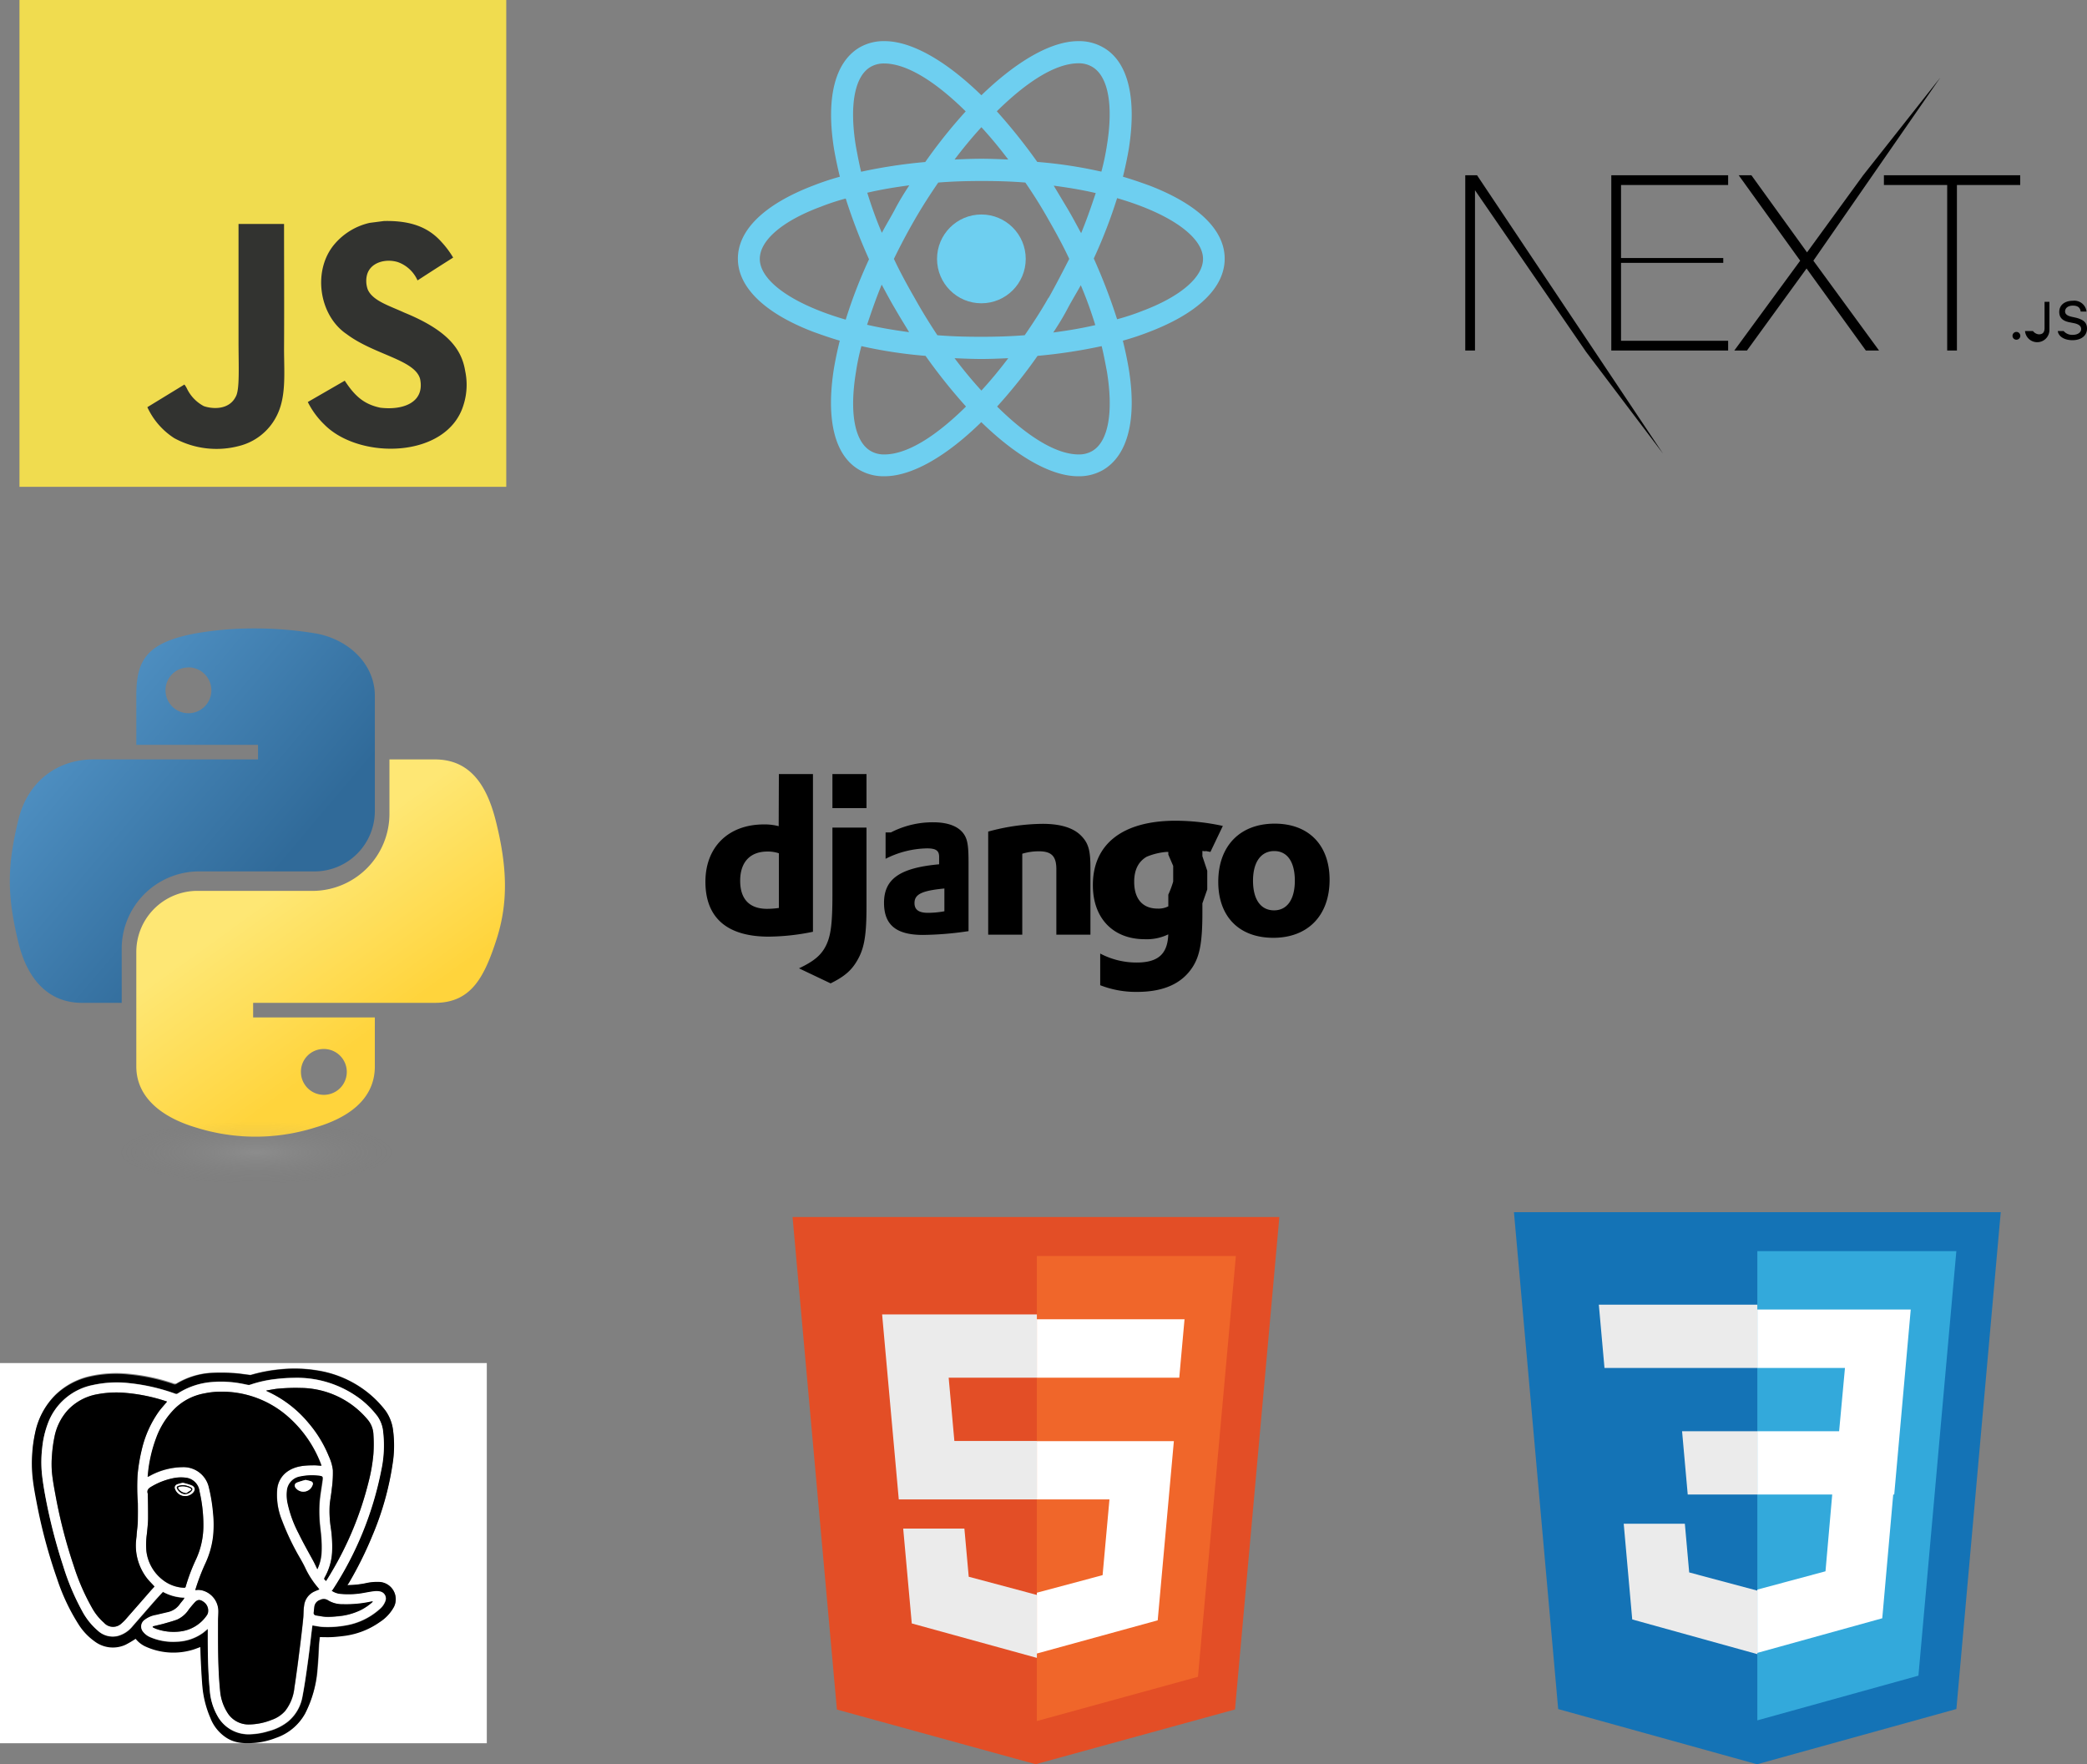 <svg xmlns="http://www.w3.org/2000/svg" xmlns:xlink="http://www.w3.org/1999/xlink" viewBox="0 0 428.72 362.41">
  <rect x="0" y="0" width="428.72" height="362.41" fill="#808080" stroke="none"/>
  <defs>
    <style>
      .cls-1 {
        fill: #e34e26;
      }

      .cls-2 {
        fill: #f0662a;
      }

      .cls-3 {
        fill: #ebebeb;
      }

      .cls-4 {
        fill: #fff;
      }

      .cls-5 {
        fill: #1473b6;
      }

      .cls-6 {
        fill: #33a9db;
      }

      .cls-7 {
        fill: #6ecff0;
      }

      .cls-8 {
        fill: #f0dc4f;
      }

      .cls-9 {
        fill: #323330;
      }

      .cls-10 {
        fill: url(#linear-gradient);
      }

      .cls-11 {
        fill: url(#linear-gradient-2);
      }

      .cls-12 {
        isolation: isolate;
        opacity: 0.44;
        fill: url(#radial-gradient);
      }
    </style>
    <linearGradient id="linear-gradient" x1="123.76" y1="112.82" x2="222.65" y2="197.91" gradientTransform="translate(-69.92 68.75) scale(0.56 0.57)" gradientUnits="userSpaceOnUse">
      <stop offset="0" stop-color="#5b9fd3"/>
      <stop offset="1" stop-color="#306a99"/>
    </linearGradient>
    <linearGradient id="linear-gradient-2" x1="261.52" y1="251.51" x2="225.77" y2="200.93" gradientTransform="translate(-69.92 68.75) scale(0.56 0.57)" gradientUnits="userSpaceOnUse">
      <stop offset="0" stop-color="#ffd43c"/>
      <stop offset="1" stop-color="#fee774"/>
    </linearGradient>
    <radialGradient id="radial-gradient" cx="-524.32" cy="10.85" r="26.74" gradientTransform="translate(41.28 110.87) rotate(-90) scale(0.24 1.05)" gradientUnits="userSpaceOnUse">
      <stop offset="0" stop-color="#b8b9b9" stop-opacity="0.5"/>
      <stop offset="1" stop-color="#7f7f7f" stop-opacity="0"/>
    </radialGradient>
  </defs>
  <g id="Layer_2" data-name="Layer 2">
    <g id="Layer_1-2" data-name="Layer 1">
      <path d="M331,36h24v2H333V53h21v1H333V70h22v2H331Zm26.17,0h2.61l11.43,15.84L382.74,36l15.84-20.06L372.51,53.55,386,72h-2.71L371.11,55.15,358.87,72h-2.6L369.8,53.55ZM387,38V36h28v2H402V72h-2V38Zm-86-2h2.42l38.2,57.18-15.8-20.9L303,39.08V72h-2ZM414.22,69.78a.8.8,0,1,0-.8-.8A.79.79,0,0,0,414.22,69.78ZM416,68.1a2.51,2.51,0,0,0,5-.3V62h-1v5.38c0,.9-.38,1.3-1.18,1.3a1.72,1.72,0,0,1-1.2-.68H416Zm6.72-.1c.1,1,1.2,1.88,3,1.88s3-.9,3-2.4c0-1.2-.7-1.8-2.2-2.2l-.9-.2c-1-.2-1.4-.6-1.4-1.1,0-.7.6-1.2,1.6-1.2s1.5.4,1.6,1.22h1.2a2.52,2.52,0,0,0-2.8-2.22c-1.7,0-2.8.9-2.8,2.3,0,1.1.6,1.8,2,2.1l1,.2q1.5.3,1.5,1.2c0,.7-.7,1.2-1.7,1.2a2.3,2.3,0,0,1-1.9-.78Z"/>
      <g>
        <path class="cls-1" d="M171.92,351.17,162.81,250h100L253.7,351.15,212.75,362.4Z"/>
        <path class="cls-2" d="M213,353.53l33.09-9.09L253.88,258H213Z"/>
        <path class="cls-3" d="M213,296H196.05l-1.17-13H213V270H181.21l.3,3.37L184.63,308H213Zm0,31.61-.06,0L199,323.89l-.89-9.89H185.54l1.76,19.48,25.64,7.06.06,0Z"/>
        <path class="cls-4" d="M213,296v12h14.91l-1.41,15.56L213,327.17v12.49l24.82-6.82.18-2,2.85-31.59.29-3.22H213Zm0-25v12h29.25l.24-2.7.55-6.08.29-3.22Z"/>
      </g>
      <g>
        <path class="cls-5" d="M320.09,351.07,311,249H411l-9.11,102.06-40.95,11.35Z"/>
        <path class="cls-6" d="M361,353.39l33.09-9.18L401.88,257H361Z"/>
        <path class="cls-4" d="M361,294h16.8L379,281H361V269h31.51l-.3,3.37L389.12,307H361Z"/>
        <path class="cls-3" d="M361,326.73l-.06,0L347,323l-.89-10H333.55l1.75,19.66,25.64,7.11H361Z"/>
        <path class="cls-4" d="M376.47,306,375,322.77l-14,3.76v13l25.66-7.11.19-2.12L389,306Z"/>
        <path class="cls-3" d="M361,268v13H329.6l-.26-2.92-.59-6.59-.31-3.49Zm0,26v13H346.7l-.26-2.92-.59-6.59-.31-3.49Z"/>
      </g>
      <g>
        <ellipse class="cls-7" cx="201.6" cy="53.18" rx="9.11" ry="9.12"/>
        <path class="cls-7" d="M236.19,38.14c-1.76-.64-3.6-1.28-5.51-1.84.48-1.93.88-3.85,1.2-5.69,1.67-10.56-.16-18-5.28-20.88a9.88,9.88,0,0,0-5.11-1.28c-5.59,0-12.7,4.16-19.89,11.12-7.18-7-14.29-11.12-19.88-11.12a9.94,9.94,0,0,0-5.12,1.28c-5.11,3-6.95,10.4-5.27,20.88.32,1.84.72,3.76,1.2,5.69A55.59,55.59,0,0,0,167,38.14c-10,3.84-15.42,9.12-15.42,15s5.52,11.2,15.42,15c1.76.64,3.59,1.28,5.51,1.84-.48,1.92-.88,3.84-1.2,5.69-1.68,10.56.16,18,5.27,20.88a9.94,9.94,0,0,0,5.12,1.28c5.67,0,12.78-4.16,19.88-11.12,7.19,7,14.3,11.12,19.89,11.12a9.88,9.88,0,0,0,5.11-1.28c5.12-3,7-10.4,5.28-20.88-.32-1.85-.72-3.77-1.2-5.69a56.48,56.48,0,0,0,5.51-1.84c10-3.84,15.41-9.12,15.41-15S246.17,42,236.19,38.14ZM224.37,13.73c3.27,1.92,4.39,7.84,3,16.24a48.83,48.83,0,0,1-1.12,5.29,93.11,93.11,0,0,0-13.17-2,117.17,117.17,0,0,0-8.31-10.4C210.71,17,216.7,13,221.57,13A5.4,5.4,0,0,1,224.37,13.73Zm-9,47.45c-1.44,2.56-3.11,5.12-4.87,7.68-3,.24-5.91.32-9,.32s-6.07-.08-8.94-.32Q190,65,187.87,61.18c-1.52-2.64-3-5.36-4.24-8,1.28-2.64,2.72-5.36,4.24-8s3.11-5.12,4.87-7.68c2.95-.24,5.91-.32,8.94-.32s6.07.08,8.95.32q2.64,3.84,4.79,7.68c1.52,2.64,3,5.36,4.23,8C218.3,55.82,216.94,58.46,215.42,61.18Zm6.63-2.64c1.2,2.8,2.16,5.52,3,8.24-2.72.64-5.59,1.12-8.63,1.52,1-1.52,2-3.12,2.88-4.8S221.17,60.14,222.05,58.54ZM201.6,80.23c-1.91-2.08-3.75-4.32-5.51-6.65,1.84.08,3.68.16,5.51.16s3.68-.08,5.52-.16C205.36,75.91,203.52,78.15,201.6,80.23Zm-14.85-12c-3-.4-5.91-.88-8.63-1.52.88-2.64,1.84-5.44,3-8.24.88,1.6,1.75,3.28,2.71,4.88C184.83,65.1,185.79,66.62,186.75,68.22Zm-5.59-20.4c-1.2-2.8-2.16-5.52-3-8.24,2.72-.64,5.59-1.12,8.63-1.52-1,1.52-2,3.12-2.88,4.8S182,46.22,181.16,47.82ZM201.6,26.13c1.92,2.08,3.76,4.32,5.52,6.64-1.84-.08-3.68-.16-5.52-.16s-3.67.08-5.51.16C197.85,30.45,199.69,28.21,201.6,26.13Zm17.74,16.81-2.88-4.8c3,.4,5.91.88,8.63,1.52-.88,2.64-1.84,5.44-3,8.24C221.17,46.22,220.29,44.54,219.34,42.94ZM175.81,30c-1.36-8.4-.24-14.32,3-16.24a5.4,5.4,0,0,1,2.8-.72c4.79,0,10.78,3.92,16.77,9.84a105.13,105.13,0,0,0-8.31,10.4,106.76,106.76,0,0,0-13.18,2C176.44,33.41,176.12,31.65,175.81,30ZM156.08,53.18c0-3.76,4.55-7.76,12.54-10.72a47.05,47.05,0,0,1,5.11-1.68,116.47,116.47,0,0,0,4.79,12.48,100.7,100.7,0,0,0-4.79,12.4C162.71,62.46,156.08,57.66,156.08,53.18Zm22.76,39.45c-3.27-1.92-4.39-7.84-3-16.24a46,46,0,0,1,1.11-5.29,95,95,0,0,0,13.18,2,114.18,114.18,0,0,0,8.31,10.41c-5.91,5.84-11.9,9.84-16.77,9.84A5.4,5.4,0,0,1,178.84,92.63ZM227.4,76.39c1.36,8.4.24,14.32-3,16.24a5.4,5.4,0,0,1-2.8.72c-4.79,0-10.78-3.92-16.77-9.84a105.59,105.59,0,0,0,8.31-10.41,108.26,108.26,0,0,0,13.17-2C226.76,72.94,227.08,74.71,227.4,76.39Zm7.19-12.49a47.78,47.78,0,0,1-5.11,1.68,118.63,118.63,0,0,0-4.79-12.48,102.32,102.32,0,0,0,4.79-12.4c11,3.2,17.65,8,17.65,12.48C247.13,56.94,242.5,60.94,234.59,63.9Z"/>
      </g>
      <g>
        <path class="cls-8" d="M4,0H104V100H4Z"/>
        <path class="cls-9" d="M95.56,76.21c-.73-4.57-3.71-8.4-12.52-12-3.06-1.41-6.47-2.41-7.49-4.73a5.17,5.17,0,0,1-.18-2.93c.65-2.65,3.82-3.48,6.33-2.72a7,7,0,0,1,4.07,3.77c4.31-2.79,4.3-2.77,7.32-4.69a19.06,19.06,0,0,0-2.42-3.23c-2.59-2.9-6.13-4.4-11.79-4.28l-2.94.38A13.34,13.34,0,0,0,68.85,50c-4.74,5.37-3.39,14.77,2.37,18.64,5.68,4.26,14,5.23,15.08,9.21,1,4.88-3.58,6.46-8.17,5.9-3.39-.71-5.27-2.43-7.31-5.55l-7.59,4.38a16.94,16.94,0,0,0,3.4,4.63c7.25,7.34,25.37,7,28.62-4.14A13.64,13.64,0,0,0,95.56,76.21ZM58.35,46H49l0,24.18c0,5.14.27,9.86-.57,11.3C47,84.33,43.48,84,41.86,83.42a8,8,0,0,1-3.45-3.58,4.26,4.26,0,0,0-.53-.85l-7.61,4.65A15,15,0,0,0,35.79,90,18.14,18.14,0,0,0,49.15,91.6a11.82,11.82,0,0,0,7.55-5.91c2.13-3.93,1.67-8.68,1.65-13.94C58.4,63.18,58.35,54.6,58.35,46Z"/>
      </g>
      <path d="M160,159h7v32.4a46.36,46.36,0,0,1-9.09,1c-8.55,0-13-3.87-13-11.28,0-7.13,4.73-11.77,12-11.77a11.33,11.33,0,0,1,3.05.36Zm0,16.28a7,7,0,0,0-2.36-.36c-3.55,0-5.59,2.18-5.59,6s1.95,5.77,5.54,5.77a17.23,17.23,0,0,0,2.41-.18Z"/>
      <path d="M178,170v16.23c0,5.59-.41,8.27-1.64,10.59s-2.63,3.64-5.73,5.18l-6.5-3.09c3.1-1.46,4.59-2.73,5.55-4.68s1.32-4.32,1.32-10.41V170Zm-7-11h7v7h-7Zm12,12a18.74,18.74,0,0,1,8.68-2.09c3.36,0,5.58,1,6.56,2.82.55,1,.72,2.41.72,5.32v14.22a66.86,66.86,0,0,1-9.36.78c-5.49,0-8-2.05-8-6.6,0-4.91,3.28-7.18,11.32-7.91V176c0-1.27-.66-1.73-2.49-1.73a19.47,19.47,0,0,0-8.51,2.14V171Zm11,11.51c-4.64.45-6.14,1.18-6.14,3,0,1.36.87,2,2.78,2a19,19,0,0,0,3.36-.32Zm9-11.69a43.47,43.47,0,0,1,11.19-1.59c3.66,0,6.29.82,7.87,2.41s1.94,3.13,1.94,6.63V192h-7V178.55c0-2.68-1-3.68-3.6-3.68a11.67,11.67,0,0,0-3.4.5V192h-7Zm23,25.05a16,16,0,0,0,7.48,1.85c4.57,0,6.52-1.85,6.52-6.29v.5a10.12,10.12,0,0,1-4.83,1c-6.51,0-10.67-4.3-10.67-11.11,0-8.45,6.13-13.23,17-13.23a46.56,46.56,0,0,1,9.7,1.07L248.65,175c-2-.39-.15,0-1.65-.2v1.08l1,3v3.82l-1,2.86v1.86c0,6-.5,8.87-2,11.21-2.2,3.43-6,5.12-11.39,5.12a20.17,20.17,0,0,1-7.6-1.37v-6.51ZM240,175h-.42a13.48,13.48,0,0,0-4.05,1c-1.68,1-2.54,2.68-2.54,5.14,0,3.5,1.72,5.5,4.82,5.5a4.47,4.47,0,0,0,2.19-.46v-2.41a20,20,0,0,0,1-2.68v-3.22l-1-2.32V175Zm21.85-5.81c7,0,11.28,4.41,11.28,11.54,0,7.32-4.46,11.91-11.55,11.91s-11.32-4.41-11.32-11.5c0-7.36,4.46-11.95,11.59-11.95ZM261.72,187c2.68,0,4.27-2.23,4.27-6.09s-1.54-6.09-4.23-6.09-4.36,2.22-4.36,6.09S259,187,261.72,187Z"/>
      <g>
        <path class="cls-4" d="M0,280H100v78.09H0Zm71.36,45.61.31-.54a76.21,76.21,0,0,0,4.78-9.62,60.49,60.49,0,0,0,4.19-14.85,23.66,23.66,0,0,0,.11-6.67,8.81,8.81,0,0,0-1.56-4.19,21.33,21.33,0,0,0-3.87-3.9,22.11,22.11,0,0,0-10.09-4.36,28.81,28.81,0,0,0-7.76-.23,32.12,32.12,0,0,0-5.91,1.13.79.79,0,0,1-.34,0c-1.15-.13-2.29-.33-3.44-.38a36.59,36.59,0,0,0-4.8,0,15.75,15.75,0,0,0-6.69,2.13.7.7,0,0,1-.51.06,40,40,0,0,0-9.23-2,24.58,24.58,0,0,0-8,.44,14.86,14.86,0,0,0-7.11,3.8,15.2,15.2,0,0,0-4.17,7.8,28.19,28.19,0,0,0-.59,4.29,28.79,28.79,0,0,0,.06,4.55c.18,1.83.52,3.65.87,5.46a108,108,0,0,0,4.18,15.59,41.57,41.57,0,0,0,4.37,9.3,12.41,12.41,0,0,0,3.31,3.54,6.24,6.24,0,0,0,6.37.73,20.37,20.37,0,0,0,2.09-1.23,5.65,5.65,0,0,0,1.91,1.53,13.78,13.78,0,0,0,9.54.8c.62-.16,1.22-.42,1.84-.63,0,1.39.09,2.78.17,4.17s.16,2.92.3,4.37a21.06,21.06,0,0,0,1.59,6,8.49,8.49,0,0,0,3.26,4.06c1.88,1.23,4,1.24,6.06,1.06a15.67,15.67,0,0,0,4.14-1,10.77,10.77,0,0,0,6-5,23.66,23.66,0,0,0,2.56-9.38c.17-1.63.2-3.27.31-4.9,0-.48.1-1,.15-1.41.86,0,1.68,0,2.49,0s1.63-.13,2.44-.23a16.23,16.23,0,0,0,7.45-2.87,8.52,8.52,0,0,0,2.86-3.07A3.55,3.55,0,0,0,78.11,325a10.6,10.6,0,0,0-3,.26A19.45,19.45,0,0,1,71.36,325.61Z"/>
        <path d="M71.36,325.61a19.45,19.45,0,0,0,3.72-.39,10.6,10.6,0,0,1,3-.26,3.55,3.55,0,0,1,2.82,5.16,8.52,8.52,0,0,1-2.86,3.07,16.23,16.23,0,0,1-7.45,2.87c-.81.1-1.62.19-2.44.23s-1.63,0-2.49,0c0,.44-.12.93-.15,1.41-.11,1.63-.14,3.27-.31,4.9A23.66,23.66,0,0,1,62.67,352a10.77,10.77,0,0,1-6,5,15.67,15.67,0,0,1-4.14,1c-2.09.18-4.18.17-6.06-1.06a8.49,8.49,0,0,1-3.26-4.06,21.06,21.06,0,0,1-1.59-6c-.14-1.45-.22-2.91-.3-4.37s-.12-2.78-.17-4.17c-.62.21-1.22.47-1.84.63a13.78,13.78,0,0,1-9.54-.8,5.65,5.65,0,0,1-1.91-1.53,20.37,20.37,0,0,1-2.09,1.23,6.24,6.24,0,0,1-6.37-.73,12.41,12.41,0,0,1-3.31-3.54,41.57,41.57,0,0,1-4.37-9.3,108,108,0,0,1-4.18-15.59c-.35-1.81-.69-3.63-.87-5.46a28.79,28.79,0,0,1-.06-4.55,28.19,28.19,0,0,1,.59-4.29,15.2,15.2,0,0,1,4.17-7.8,14.86,14.86,0,0,1,7.11-3.8,24.58,24.58,0,0,1,8-.44,40,40,0,0,1,9.23,2,.7.7,0,0,0,.51-.06A15.75,15.75,0,0,1,43,282.07a36.59,36.59,0,0,1,4.8,0c1.15.05,2.29.25,3.44.38a.79.79,0,0,0,.34,0,32.12,32.12,0,0,1,5.91-1.13,28.81,28.81,0,0,1,7.76.23,22.11,22.11,0,0,1,10.09,4.36,21.33,21.33,0,0,1,3.87,3.9,8.81,8.81,0,0,1,1.56,4.19,23.66,23.66,0,0,1-.11,6.67,60.49,60.49,0,0,1-4.19,14.85,76.21,76.21,0,0,1-4.78,9.62Zm-3.24,1.17.16-.26a69.28,69.28,0,0,0,10-24.57,24.15,24.15,0,0,0,.39-7.77,6.67,6.67,0,0,0-1.17-3.29,19.09,19.09,0,0,0-3.39-3.45A21.57,21.57,0,0,0,60.33,283a32.91,32.91,0,0,0-3.57.23,25,25,0,0,0-5.45,1.21,1,1,0,0,1-.41,0c-.36-.06-.73-.16-1.09-.22a22.8,22.8,0,0,0-6.49-.34,15.13,15.13,0,0,0-6.85,2.36.56.56,0,0,1-.38.05,39.79,39.79,0,0,0-9.52-2.2,22.84,22.84,0,0,0-7.42.37,12.44,12.44,0,0,0-9.35,8,19.65,19.65,0,0,0-1.12,4.85,24.92,24.92,0,0,0-.08,5.25c.17,1.68.45,3.36.76,5A113.1,113.1,0,0,0,13,321.74a49.24,49.24,0,0,0,3.87,9.17,13.94,13.94,0,0,0,3.3,4.14,4.49,4.49,0,0,0,4,1.06,5.85,5.85,0,0,0,3.08-2c1.63-1.86,3.25-3.74,4.89-5.6.44-.5.9-1,1.36-1.47a9.76,9.76,0,0,0,4.45,1.2,2,2,0,0,1-.17.36c-.28.36-.59.7-.85,1.07a4.06,4.06,0,0,1-2.45,1.57l-2.42.57a5.22,5.22,0,0,0-2.43,1.09,1.66,1.66,0,0,0-.21,2.33,3.65,3.65,0,0,0,1.5,1.13,11.89,11.89,0,0,0,5.37.92,9.73,9.73,0,0,0,5.43-1.81c.34-.25.67-.53,1-.82v.32c0,4.12,0,8.23.41,12.33a12.42,12.42,0,0,0,1.55,5.18,7.26,7.26,0,0,0,6.93,3.8,13.93,13.93,0,0,0,3.57-.63,10.66,10.66,0,0,0,4.13-2.07,8.59,8.59,0,0,0,2.84-5c.46-2.4.8-4.83,1.13-7.25.31-2.18.54-4.38.81-6.57,0-.29.08-.58.11-.83.69.11,1.32.25,2,.3a20.47,20.47,0,0,0,4.75-.28,13.86,13.86,0,0,0,7-3.31,3.88,3.88,0,0,0,1.25-1.74,1.44,1.44,0,0,0-.9-1.87,3.12,3.12,0,0,0-1.17-.12c-.76.07-1.5.22-2.25.35a17.16,17.16,0,0,1-4.85.24A3.76,3.76,0,0,1,68.12,326.78Z"/>
        <path class="cls-4" d="M68.12,326.78a3.76,3.76,0,0,0,1.87.65,17.16,17.16,0,0,0,4.85-.24c.75-.13,1.49-.28,2.25-.35a3.12,3.12,0,0,1,1.17.12,1.44,1.44,0,0,1,.9,1.87,3.88,3.88,0,0,1-1.25,1.74,13.86,13.86,0,0,1-7,3.31,20.47,20.47,0,0,1-4.75.28c-.64-.05-1.27-.19-2-.3,0,.25-.08.54-.11.83-.27,2.19-.5,4.39-.81,6.57-.33,2.42-.67,4.85-1.13,7.25a8.59,8.59,0,0,1-2.84,5,10.66,10.66,0,0,1-4.13,2.07,13.93,13.93,0,0,1-3.57.63,7.26,7.26,0,0,1-6.93-3.8,12.42,12.42,0,0,1-1.55-5.18c-.38-4.1-.43-8.21-.41-12.33v-.32c-.37.29-.7.57-1,.82a9.73,9.73,0,0,1-5.43,1.81,11.89,11.89,0,0,1-5.37-.92,3.65,3.65,0,0,1-1.5-1.13,1.66,1.66,0,0,1,.21-2.33,5.22,5.22,0,0,1,2.43-1.09l2.42-.57a4.06,4.06,0,0,0,2.45-1.57c.26-.37.57-.71.85-1.07a2,2,0,0,0,.17-.36,9.76,9.76,0,0,1-4.45-1.2c-.46.5-.92,1-1.36,1.47-1.64,1.86-3.26,3.74-4.89,5.6a5.85,5.85,0,0,1-3.08,2,4.49,4.49,0,0,1-4-1.06,13.94,13.94,0,0,1-3.3-4.14A49.24,49.24,0,0,1,13,321.74a113.1,113.1,0,0,1-3.64-14.13c-.31-1.66-.59-3.34-.76-5a24.92,24.92,0,0,1,.08-5.25,19.65,19.65,0,0,1,1.12-4.85,12.44,12.44,0,0,1,9.35-8,22.84,22.84,0,0,1,7.42-.37,39.79,39.79,0,0,1,9.52,2.2.56.56,0,0,0,.38-.05,15.13,15.13,0,0,1,6.85-2.36,22.8,22.8,0,0,1,6.49.34c.36.06.73.16,1.09.22a1,1,0,0,0,.41,0,25,25,0,0,1,5.45-1.21,32.91,32.91,0,0,1,3.57-.23,21.57,21.57,0,0,1,13.83,4.44,19.09,19.09,0,0,1,3.39,3.45,6.67,6.67,0,0,1,1.17,3.29,24.15,24.15,0,0,1-.39,7.77,69.28,69.28,0,0,1-10,24.57Zm-28-.14c.29,0,.53-.07.77-.07a3.88,3.88,0,0,1,.76.12A4.43,4.43,0,0,1,44.89,331c0,.62,0,1.24-.06,1.86,0,4.8-.06,9.6.41,14.39a9.94,9.94,0,0,0,1.43,4.44,5.1,5.1,0,0,0,4.62,2.55,13,13,0,0,0,4.56-.95,6.54,6.54,0,0,0,2.75-1.82,9.2,9.2,0,0,0,1.9-4.78c.23-1.41.41-2.83.61-4.25.16-1.16.3-2.33.45-3.5s.27-2.12.39-3.19.27-2.31.38-3.47c.07-.79,0-1.59.16-2.36a3.64,3.64,0,0,1,2.13-3c.31-.15.63-.27,1-.42-.11-.15-.21-.29-.31-.41a17.89,17.89,0,0,1-2.51-3.86c-.34-.74-.73-1.44-1.13-2.14a51.25,51.25,0,0,1-3.7-7.73,13.88,13.88,0,0,1-1-6.43,5,5,0,0,1,1.82-3.44c1.75-1.38,3.83-1.52,5.94-1.48.44,0,.87.05,1.34.08l-.11-.34a24.6,24.6,0,0,0-7.15-10.07,20.55,20.55,0,0,0-13.37-4.8,16.29,16.29,0,0,0-3.4.35,11.63,11.63,0,0,0-6.07,3.14,16.5,16.5,0,0,0-3.82,6,28.94,28.94,0,0,0-1.6,6.46c-.07.51-.1,1-.16,1.58l.42-.22a14.39,14.39,0,0,1,6.73-1.79,5.34,5.34,0,0,1,5.43,4.19,34.47,34.47,0,0,1,.86,5.27,23.14,23.14,0,0,1,0,4.78,18.16,18.16,0,0,1-1.56,5.49A41.3,41.3,0,0,0,40.11,326.64Zm-5.79-38.73L34,287.8a36.28,36.28,0,0,0-8-1.66,21.31,21.31,0,0,0-6.07.27,10.91,10.91,0,0,0-6,3.24,11.47,11.47,0,0,0-2.76,5.57,27.76,27.76,0,0,0-.5,3.74,21.16,21.16,0,0,0,0,3.56c.16,1.58.45,3.14.74,4.69a104,104,0,0,0,3.73,14.43A45.42,45.42,0,0,0,19,330.45a11.34,11.34,0,0,0,2.33,2.88,2.5,2.5,0,0,0,3.67.1,7.48,7.48,0,0,0,.89-.89c1.62-1.84,3.22-3.68,4.83-5.52.33-.38.69-.75,1-1.11-.52-.57-1-1.07-1.49-1.64a11,11,0,0,1-2.31-7.62c0-.5.1-1,.14-1.5.09-1,.2-2,.24-3s.06-2.27,0-3.4a45.16,45.16,0,0,1-.06-5.7,35.65,35.65,0,0,1,.86-5.23,22.18,22.18,0,0,1,3.54-7.9C33.17,289.23,33.76,288.59,34.32,287.91Zm20.41-2.28v.08l.28.14a23.87,23.87,0,0,1,8.36,6.47,25,25,0,0,1,4.19,6.89,9.43,9.43,0,0,1,.81,2.8,23.14,23.14,0,0,1-.22,3.8c-.1,1.1-.32,2.19-.43,3.29a22.52,22.52,0,0,0,.21,4.64,26.16,26.16,0,0,1,.28,5.16,11.85,11.85,0,0,1-1.44,5c-.26.47-.25.51.21.87.36-.58.72-1.15,1.06-1.74a68.44,68.44,0,0,0,7.66-18.6,35.36,35.36,0,0,0,1-5.77,29.52,29.52,0,0,0,0-4,5,5,0,0,0-1.15-3,18.16,18.16,0,0,0-13.77-6.55,38.22,38.22,0,0,0-4.41.13C56.49,285.29,55.61,285.49,54.73,285.63Zm-12.95,27.6a30.55,30.55,0,0,0-.8-6.83,3.21,3.21,0,0,0-2.62-2.81,7.78,7.78,0,0,0-2.36,0,14.19,14.19,0,0,0-4.93,1.82c-.59.33-1,.72-.73,1.44a.52.52,0,0,1,0,.18c0,1.64.08,3.29.06,4.94,0,1.09-.15,2.18-.26,3.27a15,15,0,0,0-.09,3.35,8.76,8.76,0,0,0,3.28,5.9,7.59,7.59,0,0,0,4.42,1.68.31.31,0,0,0,.39-.27,37.79,37.79,0,0,1,2.06-5.46A16.42,16.42,0,0,0,41.78,313.23Zm23.41,9.12a9.08,9.08,0,0,0,.92-3.57,25,25,0,0,0-.06-2.87c-.08-1.21-.28-2.41-.35-3.62a28,28,0,0,1,0-3.66c.12-1.47.39-2.93.59-4.4.12-.91.09-1-.8-1.07h-.07a11.71,11.71,0,0,0-3.69.18A3.27,3.27,0,0,0,59,306.25a8.12,8.12,0,0,0,.14,2.6A24.23,24.23,0,0,0,61.36,315c.92,1.82,1.92,3.6,2.88,5.41C64.56,321,64.85,321.64,65.19,322.35ZM31.38,334.09v.16a4.78,4.78,0,0,0,.64.32,10.7,10.7,0,0,0,5,.56,7.69,7.69,0,0,0,5.48-3.33,1.43,1.43,0,0,0,.26-.71,2.16,2.16,0,0,0-.87-2c-.82-.61-1.31-.55-1.93.13-.4.44-.78.9-1.15,1.37a5.68,5.68,0,0,1-2.46,2.12c-.92.33-1.86.58-2.8.85C32.82,333.75,32.1,333.91,31.38,334.09ZM76.61,329s-.07,0-.09,0a24.17,24.17,0,0,1-6,.58,5.62,5.62,0,0,1-3-.78,1.55,1.55,0,0,0-1.64-.1h0a1.69,1.69,0,0,0-1.16,1.26c-.09.43-.09.87-.15,1.31a.48.48,0,0,0,.45.61c.76.11,1.52.26,2.28.3a16.11,16.11,0,0,0,2-.12A13.12,13.12,0,0,0,74,330.76,10.86,10.86,0,0,0,76.61,329Z"/>
        <path d="M40.11,326.64a41.3,41.3,0,0,1,2.09-5.54,18.16,18.16,0,0,0,1.56-5.49,23.14,23.14,0,0,0,0-4.78,34.47,34.47,0,0,0-.86-5.27,5.34,5.34,0,0,0-5.43-4.19,14.39,14.39,0,0,0-6.73,1.79l-.42.22c.06-.57.09-1.07.16-1.58a28.94,28.94,0,0,1,1.6-6.46,16.5,16.5,0,0,1,3.82-6A11.63,11.63,0,0,1,42,286.22a16.29,16.29,0,0,1,3.4-.35,20.55,20.55,0,0,1,13.37,4.8,24.6,24.6,0,0,1,7.15,10.07l.11.34c-.47,0-.9-.07-1.34-.08-2.11,0-4.19.1-5.94,1.48a5,5,0,0,0-1.82,3.44,13.88,13.88,0,0,0,1,6.43,51.25,51.25,0,0,0,3.7,7.73c.4.7.79,1.4,1.13,2.14a17.89,17.89,0,0,0,2.51,3.86c.1.12.2.26.31.41-.35.15-.67.27-1,.42a3.64,3.64,0,0,0-2.13,3c-.12.77-.09,1.57-.16,2.36-.11,1.16-.24,2.32-.38,3.47s-.25,2.13-.39,3.19-.29,2.34-.45,3.5c-.2,1.42-.38,2.84-.61,4.25a9.2,9.2,0,0,1-1.9,4.78,6.54,6.54,0,0,1-2.75,1.82,13,13,0,0,1-4.56.95,5.1,5.1,0,0,1-4.62-2.55,9.94,9.94,0,0,1-1.43-4.44c-.47-4.79-.41-9.59-.41-14.39,0-.62.06-1.24.06-1.86a4.43,4.43,0,0,0-3.25-4.27,3.88,3.88,0,0,0-.76-.12C40.64,326.57,40.4,326.62,40.11,326.64Z"/>
        <path d="M34.32,287.91c-.56.68-1.15,1.32-1.66,2a22.18,22.18,0,0,0-3.54,7.9,35.65,35.65,0,0,0-.86,5.23,45.16,45.16,0,0,0,.06,5.7c0,1.13,0,2.27,0,3.4s-.15,2-.24,3c0,.5-.1,1-.14,1.5a11,11,0,0,0,2.31,7.62c.44.57,1,1.07,1.49,1.64-.33.36-.69.73-1,1.11-1.61,1.84-3.21,3.68-4.83,5.52a7.48,7.48,0,0,1-.89.89,2.5,2.5,0,0,1-3.67-.1A11.34,11.34,0,0,1,19,330.45a45.42,45.42,0,0,1-3.85-8.81,104,104,0,0,1-3.73-14.43c-.29-1.55-.58-3.11-.74-4.69a21.16,21.16,0,0,1,0-3.56,27.76,27.76,0,0,1,.5-3.74,11.47,11.47,0,0,1,2.76-5.57,10.91,10.91,0,0,1,6-3.24,21.31,21.31,0,0,1,6.07-.27,36.28,36.28,0,0,1,8,1.66Z"/>
        <path d="M54.73,285.63c.88-.14,1.76-.34,2.65-.4a38.22,38.22,0,0,1,4.41-.13,18.16,18.16,0,0,1,13.77,6.55,5,5,0,0,1,1.15,3,29.52,29.52,0,0,1,0,4,35.36,35.36,0,0,1-1,5.77A68.44,68.44,0,0,1,68.05,323c-.34.59-.7,1.16-1.06,1.74-.46-.36-.47-.4-.21-.87a11.85,11.85,0,0,0,1.44-5,26.16,26.16,0,0,0-.28-5.16,22.52,22.52,0,0,1-.21-4.64c.11-1.1.33-2.19.43-3.29a23.14,23.14,0,0,0,.22-3.8,9.43,9.43,0,0,0-.81-2.8,25,25,0,0,0-4.19-6.89A23.87,23.87,0,0,0,55,285.85l-.28-.14Z"/>
        <path d="M41.78,313.23a16.42,16.42,0,0,1-1.56,7.18,37.79,37.79,0,0,0-2.06,5.46.31.31,0,0,1-.39.27,7.59,7.59,0,0,1-4.42-1.68,8.76,8.76,0,0,1-3.28-5.9,15,15,0,0,1,.09-3.35c.11-1.09.24-2.18.26-3.27,0-1.65,0-3.3-.06-4.94a.52.52,0,0,0,0-.18c-.23-.72.14-1.11.73-1.44A14.19,14.19,0,0,1,36,303.56a7.78,7.78,0,0,1,2.36,0A3.21,3.21,0,0,1,41,306.4,30.55,30.55,0,0,1,41.78,313.23Zm-4.22-8.64a8.52,8.52,0,0,0-1.16.29.7.7,0,0,0-.4,1,2.19,2.19,0,0,0,3.54.8c.65-.57.58-1.26-.21-1.6A13.67,13.67,0,0,0,37.56,304.59Z"/>
        <path d="M65.19,322.35c-.34-.71-.63-1.35-1-2-1-1.81-2-3.59-2.88-5.41a24.23,24.23,0,0,1-2.24-6.13,8.12,8.12,0,0,1-.14-2.6,3.27,3.27,0,0,1,2.72-2.92,11.71,11.71,0,0,1,3.69-.18h.07c.89.12.92.16.8,1.07-.2,1.47-.47,2.93-.59,4.4a28,28,0,0,0,0,3.66c.07,1.21.27,2.41.35,3.62a25,25,0,0,1,.06,2.87A9.08,9.08,0,0,1,65.19,322.35ZM62.78,304a15.42,15.42,0,0,0-1.74.53c-.58.24-.64.76-.21,1.22a2,2,0,0,0,3.39-.72.52.52,0,0,0-.32-.74A8.55,8.55,0,0,0,62.78,304Z"/>
        <path d="M31.38,334.09c.72-.18,1.44-.34,2.16-.53.94-.27,1.88-.52,2.8-.85a5.68,5.68,0,0,0,2.46-2.12c.37-.47.75-.93,1.15-1.37.62-.68,1.11-.74,1.93-.13a2.16,2.16,0,0,1,.87,2,1.43,1.43,0,0,1-.26.71A7.69,7.69,0,0,1,37,335.13a10.7,10.7,0,0,1-5-.56,4.78,4.78,0,0,1-.64-.32Z"/>
        <path d="M76.61,329a10.86,10.86,0,0,1-2.6,1.79A13.12,13.12,0,0,1,69.17,332a16.11,16.11,0,0,1-2,.12c-.76,0-1.52-.19-2.28-.3a.48.48,0,0,1-.45-.61c.06-.44.06-.88.15-1.31a1.69,1.69,0,0,1,1.16-1.26h0a1.55,1.55,0,0,1,1.64.1,5.62,5.62,0,0,0,3,.78,24.17,24.17,0,0,0,6-.58S76.56,329,76.61,329Z"/>
        <path class="cls-4" d="M37.56,304.59a13.67,13.67,0,0,1,1.77.53c.79.34.86,1,.21,1.6a2.19,2.19,0,0,1-3.54-.8.7.7,0,0,1,.4-1A8.52,8.52,0,0,1,37.56,304.59Zm.48,2.33a1.84,1.84,0,0,0,1.34-.65c.22-.26.21-.49-.08-.67a3,3,0,0,0-.8-.34,2.8,2.8,0,0,0-1.81,0c-.36.13-.43.3-.24.63A2,2,0,0,0,38,306.92Z"/>
        <path class="cls-4" d="M62.78,304a8.55,8.55,0,0,1,1.12.29.52.52,0,0,1,.32.74,2,2,0,0,1-3.39.72c-.43-.46-.37-1,.21-1.22A15.42,15.42,0,0,1,62.78,304Z"/>
        <path d="M38,306.92a2,2,0,0,1-1.59-1.07c-.19-.33-.12-.5.24-.63a2.8,2.8,0,0,1,1.81,0,3,3,0,0,1,.8.34c.29.18.3.41.08.67A1.84,1.84,0,0,1,38,306.92Zm.28-.24c.17-.11.51-.3.83-.52s.16-.29,0-.41a3.29,3.29,0,0,0-2.3-.31c-.2,0-.23.16-.15.34A2,2,0,0,0,38.32,306.68Z"/>
        <path class="cls-4" d="M38.32,306.68a2,2,0,0,1-1.66-.9c-.08-.18,0-.3.15-.34a3.29,3.29,0,0,1,2.3.31c.2.12.22.29,0,.41S38.49,306.57,38.32,306.68Z"/>
      </g>
      <path class="cls-10" d="M52,129.09a69.23,69.23,0,0,0-11.71,1C29.88,132,28,135.81,28,142.94V153H53v3H19.13C12,156,5.71,160.3,3.75,168.49c-2.26,9.38-2.36,15.23,0,25C5.5,200.81,9.68,206,16.84,206H25V194.56A15.91,15.91,0,0,1,40.65,179H64.74A12.4,12.4,0,0,0,77,166.45V142.94c0-6.69-5.61-11.72-12.26-12.84A76.51,76.51,0,0,0,52,129.09Zm-13.29,8A4.71,4.71,0,1,1,34,141.83,4.68,4.68,0,0,1,38.68,137.11Z"/>
      <path class="cls-11" d="M80,156v11.35A15.84,15.84,0,0,1,64.57,183H40.26A12.55,12.55,0,0,0,28,195.55v23.51c0,6.7,5.78,10.63,12.26,12.55a40.73,40.73,0,0,0,24.48,0c6.17-1.8,12.26-5.42,12.26-12.55V209H52v-3H89.35c7.25,0,10-5,12.47-12.49,2.6-7.71,2.49-15.13,0-25C100,161.36,96.61,156,89.35,156ZM66.45,215.48a4.71,4.71,0,1,1-4.63,4.69A4.66,4.66,0,0,1,66.45,215.48Z"/>
      <path class="cls-12" d="M86,236.89c0,3.54-14.82,6.42-33.09,6.42s-33.09-2.88-33.09-6.42,14.81-6.42,33.09-6.42S86,233.35,86,236.89Z"/>
    </g>
  </g>
</svg>
